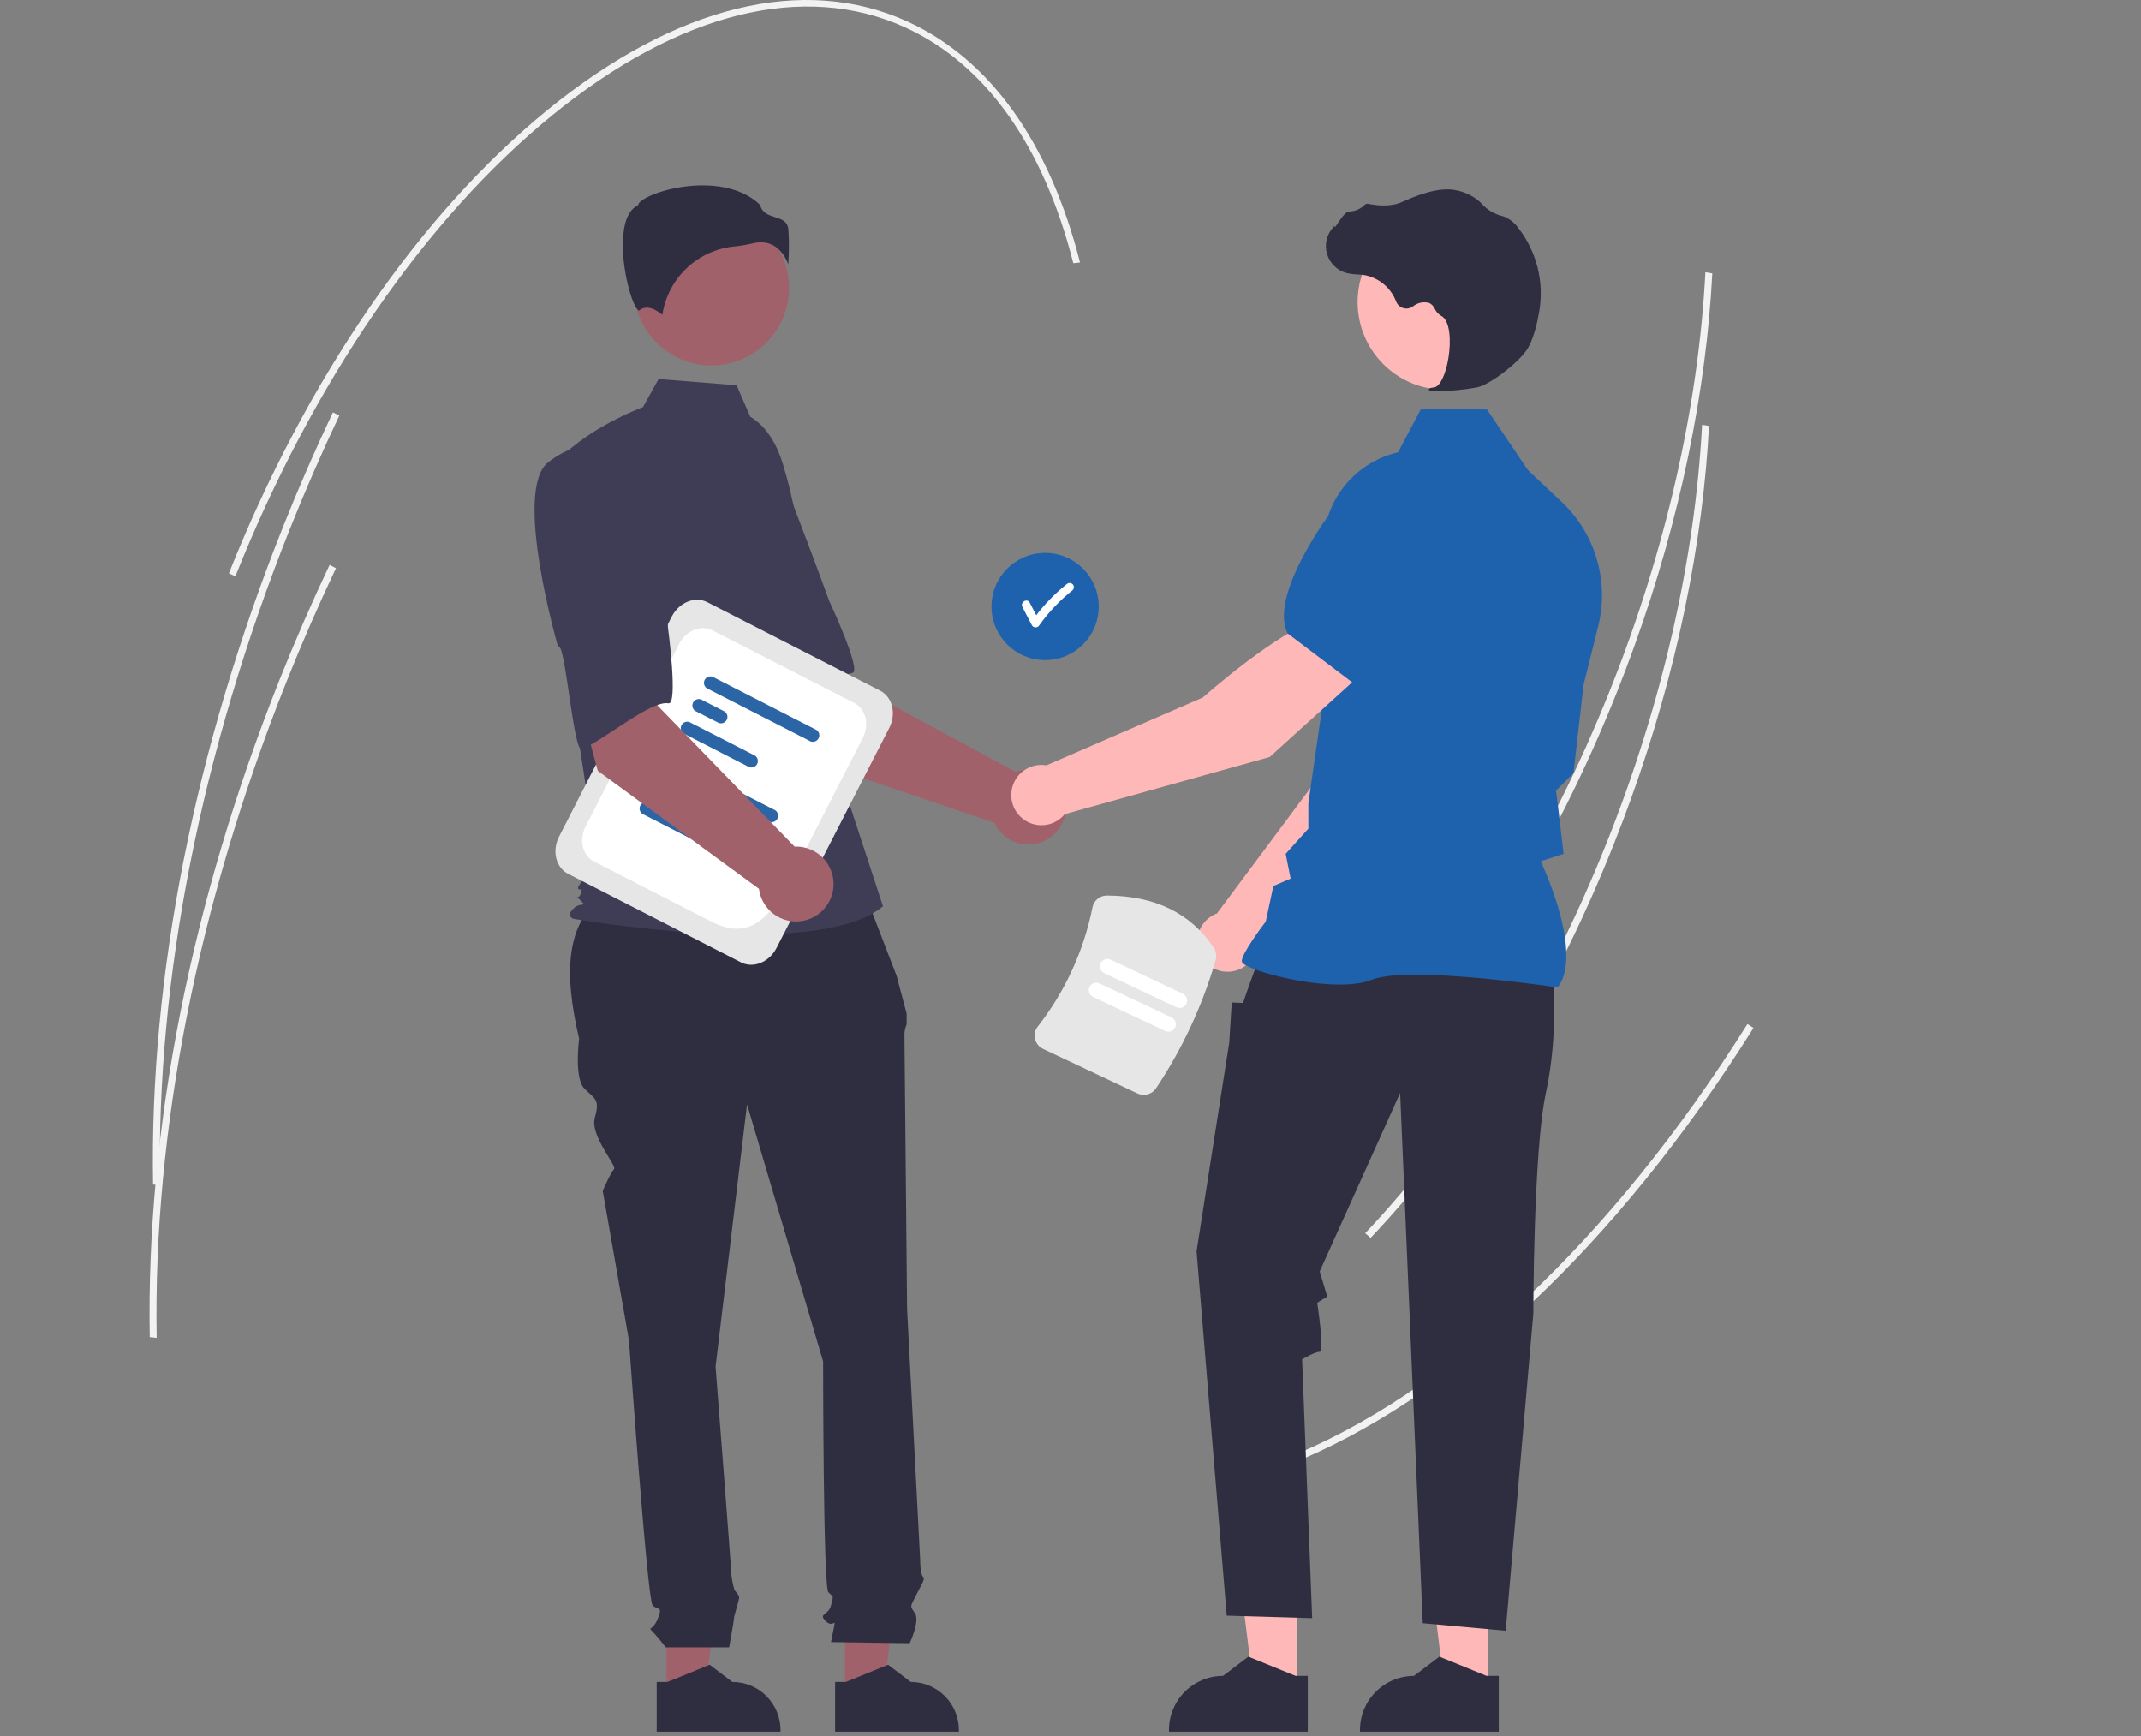 <svg width="402" height="326" viewBox="0 0 402 326" fill="none" xmlns="http://www.w3.org/2000/svg">
<rect x="0" y="0" width="402" height="326" fill="#808080" stroke="none"/>
<g clip-path="url(#clip0_5_130)">
<path d="M320.927 59.382C318.838 82.387 312.889 106.646 303.559 130.052C292.021 158.996 276.256 184.49 257.97 203.778L256.955 202.893C275.153 183.698 290.846 158.317 302.336 129.492C312.72 103.443 318.896 76.336 320.205 51.112L321.502 51.329C321.364 53.993 321.173 56.677 320.927 59.382Z" fill="#F2F2F2"/>
<path d="M329.244 192.994C303.56 233.85 272.399 263.042 241.502 275.192L240.877 274.046C271.56 261.981 302.538 232.938 328.105 192.269L329.244 192.994Z" fill="#F2F2F2"/>
<path d="M320.303 88.025C318.215 111.03 312.266 135.289 302.935 158.695C291.397 187.639 275.633 213.133 257.347 232.421L256.332 231.536C274.53 212.341 290.222 186.96 301.712 158.135C312.096 132.086 318.273 104.979 319.582 79.755L320.879 79.972C320.741 82.636 320.549 85.32 320.303 88.025Z" fill="#F2F2F2"/>
<path d="M196.231 123.943C201.791 123.943 206.299 119.436 206.299 113.877C206.299 108.317 201.791 103.81 196.231 103.81C190.671 103.81 186.164 108.317 186.164 113.877C186.164 119.436 190.671 123.943 196.231 123.943Z" fill="#1E62AD"/>
<path d="M201.399 109.681C201.248 109.537 201.047 109.456 200.837 109.456C200.628 109.456 200.427 109.537 200.275 109.681C198.139 111.385 196.22 113.344 194.562 115.516C194.155 114.728 193.748 113.941 193.341 113.153C192.871 112.244 191.499 113.047 191.968 113.956C192.564 115.107 193.159 116.259 193.755 117.411C193.826 117.529 193.927 117.626 194.047 117.693C194.168 117.761 194.303 117.796 194.441 117.796C194.579 117.796 194.714 117.761 194.834 117.693C194.955 117.626 195.055 117.529 195.127 117.411C196.894 114.923 199.006 112.699 201.399 110.805C201.547 110.655 201.63 110.454 201.63 110.243C201.63 110.033 201.547 109.831 201.399 109.681Z" fill="white"/>
<path d="M151.184 142.421L136.002 118.582L153.582 109.168L158.196 127.356L190.707 144.922C191.99 144.46 193.381 144.381 194.708 144.696C196.035 145.01 197.242 145.704 198.182 146.693C199.122 147.681 199.754 148.922 200.001 150.263C200.247 151.605 200.099 152.989 199.572 154.247C199.046 155.505 198.164 156.583 197.036 157.35C195.907 158.116 194.58 158.537 193.216 158.562C191.852 158.587 190.511 158.215 189.355 157.491C188.199 156.766 187.279 155.722 186.706 154.484L151.184 142.421Z" fill="#A0616A"/>
<path d="M124.91 89.99C120.14 96.992 137.092 122.447 137.092 122.447C137.918 120.667 145.812 140.654 147.134 139.473C150.892 136.118 156.775 126.77 160.045 126.354C161.915 126.116 155.708 112.855 155.708 112.855C155.708 112.855 152.871 105.025 149.022 95.023C147.986 92.175 146.246 89.635 143.965 87.64C141.683 85.645 138.934 84.26 135.973 83.613C135.973 83.613 129.68 82.987 124.91 89.99Z" fill="#3F3D56"/>
<path d="M125.143 318.14L132.353 318.14L135.783 290.333L125.142 290.334L125.143 318.14Z" fill="#A0616A"/>
<path d="M123.304 315.786L125.333 315.786L133.256 312.565L137.503 315.786H137.504C139.903 315.786 142.205 316.739 143.902 318.436C145.599 320.133 146.552 322.434 146.552 324.833V325.127L123.304 325.128L123.304 315.786Z" fill="#2F2E41"/>
<path d="M158.64 318.14L165.85 318.14L169.28 290.333L158.639 290.334L158.64 318.14Z" fill="#A0616A"/>
<path d="M156.801 315.786L158.83 315.786L166.753 312.565L171 315.786H171C173.4 315.786 175.702 316.739 177.399 318.436C179.096 320.133 180.049 322.434 180.049 324.833V325.127L156.801 325.128L156.801 315.786Z" fill="#2F2E41"/>
<path d="M161.761 166.12L114.863 167.292C105.956 172.129 105.821 182.598 108.739 195.028C108.739 195.028 107.754 202.416 109.724 204.386C111.695 206.357 112.68 206.357 111.695 209.804C110.71 213.252 115.915 218.883 115.283 219.515C114.65 220.147 113.173 223.595 113.173 223.595L118.099 251.669C118.099 251.669 121.547 300.43 122.532 301.415C123.517 302.4 124.502 301.415 123.517 303.878C122.532 306.34 121.547 305.355 122.532 306.34C123.405 307.281 124.227 308.268 124.995 309.296H136.905C136.905 309.296 137.803 304.37 137.803 303.878C137.803 303.385 138.788 300.43 138.788 299.938C138.788 299.445 137.917 298.574 137.917 298.574C137.616 297.573 137.413 296.545 137.31 295.505C137.31 294.52 134.354 256.595 134.354 256.595L140.266 207.342L154.551 255.61C154.551 255.61 154.551 297.967 155.536 298.953C156.521 299.938 156.521 299.445 156.029 301.415C155.536 303.385 153.566 302.893 155.044 304.37C156.521 305.848 157.014 303.385 156.521 305.848L156.029 308.311L170.807 308.522C170.807 308.522 172.777 304.37 171.792 302.893C170.807 301.415 170.866 301.819 172.068 299.4C173.27 296.982 173.763 296.49 173.27 295.997C172.777 295.505 172.777 292.885 172.777 292.885L170.314 245.759C170.314 245.759 169.822 196.013 169.822 194.536C169.785 193.775 169.925 193.017 170.231 192.32V190.314L168.344 183.208L161.761 166.12Z" fill="#2F2E41"/>
<path d="M133.589 68.617C141.636 68.617 148.16 62.094 148.16 54.048C148.16 46.001 141.636 39.478 133.589 39.478C125.541 39.478 119.017 46.001 119.017 54.048C119.017 62.094 125.541 68.617 133.589 68.617Z" fill="#A0616A"/>
<path d="M140.874 78.246C144.013 80.112 145.891 83.541 146.969 87.03C148.965 93.489 150.166 100.167 150.547 106.917L151.685 127.124L165.787 170.151C153.565 180.491 107.628 172.501 107.628 172.501C107.628 172.501 106.218 172.031 107.628 170.621C109.038 169.211 110.411 170.46 109.001 169.051C107.591 167.641 108.563 169.211 109.033 167.801C109.503 166.391 109.033 167.331 108.563 166.861C108.093 166.391 112.201 162.162 112.201 162.162L108.441 137.464L103.741 87.646C109.381 80.596 120.725 76.441 120.725 76.441L123.656 71.165L138.312 72.338L140.874 78.246Z" fill="#3F3D56"/>
<path d="M145.6 46.307C146.733 47.152 147.572 48.33 147.999 49.677C148.164 47.476 148.174 45.267 148.031 43.065C147.859 41.518 146.769 41.17 145.508 40.767C144.369 40.403 143.08 39.991 142.734 38.489C138.153 34.034 130.18 34.258 124.723 35.812C121.72 36.668 119.992 37.766 119.838 38.41L119.806 38.543L119.684 38.603C117.369 39.761 116.919 43.414 116.948 46.276C117.005 51.667 118.867 57.79 119.915 58.288C119.971 58.314 119.985 58.304 120.009 58.283C121.588 57.022 123.515 58.379 124.362 59.117C124.861 55.767 126.469 52.68 128.929 50.35C131.388 48.021 134.558 46.582 137.931 46.265C139.033 46.158 140.126 45.975 141.202 45.717C141.748 45.575 142.309 45.502 142.873 45.497C143.843 45.483 144.795 45.765 145.6 46.307Z" fill="#2F2E41"/>
<path d="M236.058 177.729L264.088 149.269L271.473 126.507L259.589 121.701C253.702 127.638 247.641 145.815 247.641 145.815L228.51 171.488C228.357 171.545 228.205 171.605 228.055 171.676C227.174 172.092 226.415 172.728 225.852 173.522C225.289 174.317 224.94 175.243 224.84 176.212C224.74 177.181 224.891 178.159 225.279 179.052C225.667 179.945 226.279 180.723 227.056 181.311C227.833 181.899 228.748 182.276 229.714 182.406C230.679 182.537 231.661 182.416 232.566 182.056C233.472 181.696 234.268 181.109 234.88 180.351C235.491 179.593 235.897 178.69 236.058 177.729Z" fill="#FFB8B8"/>
<path d="M256.347 124.305L271.376 128.652L271.432 128.641C276.956 127.568 281.326 118.389 284.019 110.878C284.905 108.4 284.817 105.678 283.773 103.263C282.729 100.848 280.806 98.919 278.394 97.867C276.61 97.103 274.647 96.853 272.728 97.145C270.809 97.438 269.01 98.261 267.535 99.523L260.041 105.974L256.347 124.305Z" fill="#2C65A5"/>
<path d="M243.488 317.295L235.406 317.294L231.561 286.123L243.49 286.124L243.488 317.295Z" fill="#FFB8B8"/>
<path d="M245.55 314.656L243.275 314.656L234.393 311.044L229.633 314.655H229.632C226.942 314.656 224.362 315.724 222.46 317.626C220.557 319.528 219.489 322.108 219.488 324.798V325.127L245.55 325.128L245.55 314.656Z" fill="#2F2E41"/>
<path d="M279.352 317.295L271.269 317.294L267.425 286.123L279.354 286.124L279.352 317.295Z" fill="#FFB8B8"/>
<path d="M281.414 314.656L279.139 314.656L270.257 311.044L265.496 314.655H265.496C262.806 314.656 260.226 315.724 258.323 317.626C256.421 319.528 255.352 322.108 255.352 324.798V325.127L281.413 325.128L281.414 314.656Z" fill="#2F2E41"/>
<path d="M291.676 183.03C291.676 183.03 292.62 194.354 290.261 205.205C287.901 216.057 287.901 246.62 287.901 246.62L282.71 306.176L267.138 304.76L262.891 205.206L247.791 238.705L249.206 243.423L247.321 244.603C247.321 244.603 248.734 253.803 247.791 253.803C246.847 253.803 244.487 255.219 244.487 255.219L246.375 303.816L230.331 303.345L224.668 234.93L230.803 195.769L231.275 188.22L233.398 188.307L234.479 185.153L236.465 179.727L291.676 183.03Z" fill="#2F2E41"/>
<path d="M292.492 185.408L292.576 185.29C297.068 179.003 290.312 163.894 289.293 161.703L293.585 160.311L292.618 152.098L292.161 148.436L295.441 145.157L295.45 145.075L297.337 128.561L300.082 117.593C301.116 113.446 301.028 109.099 299.826 104.998C298.625 100.897 296.354 97.19 293.246 94.256L286.902 88.276L279.193 76.87H266.76L262.497 84.921C258.364 85.876 254.697 88.25 252.135 91.63C249.573 95.011 248.278 99.183 248.476 103.419L249.442 124.535L245.66 150.825L245.658 155.583L241.401 160.312L242.331 164.959L239.092 166.347L237.661 173.021C237.069 173.802 233.162 179.011 233.162 180.435C233.162 180.649 233.32 180.855 233.659 181.084C236.321 182.887 251.038 186.563 257.552 183.956C264.49 181.183 292.071 185.344 292.349 185.386L292.492 185.408Z" fill="#1E62AD"/>
<path d="M271.37 73.188C280.464 73.188 287.836 65.817 287.836 56.724C287.836 47.632 280.464 40.261 271.37 40.261C262.277 40.261 254.905 47.632 254.905 56.724C254.905 65.817 262.277 73.188 271.37 73.188Z" fill="#FFB8B8"/>
<path d="M269.793 73.454C272.343 73.428 274.886 73.184 277.395 72.726C279.878 72.153 285.357 67.917 286.85 65.415C287.96 63.555 288.626 60.679 288.989 58.594C289.48 55.834 289.385 53.002 288.712 50.282C288.038 47.561 286.801 45.012 285.079 42.8C284.415 41.873 283.514 41.143 282.469 40.687C282.377 40.653 282.282 40.624 282.186 40.599C280.672 40.242 279.299 39.441 278.244 38.299C278.039 38.067 277.817 37.851 277.581 37.651C276.397 36.704 275.006 36.049 273.521 35.742C271.121 35.166 267.689 35.888 263.319 37.89C261.123 38.896 258.687 38.615 256.809 38.258C256.703 38.241 256.595 38.251 256.495 38.288C256.395 38.326 256.307 38.388 256.238 38.471C255.463 39.237 254.426 39.681 253.336 39.715C252.67 39.761 251.993 40.704 251.178 41.931C250.993 42.209 250.777 42.534 250.62 42.733L250.589 42.36L250.222 42.786C249.645 43.456 249.247 44.26 249.065 45.125C248.883 45.989 248.923 46.886 249.181 47.731C249.439 48.576 249.907 49.342 250.54 49.958C251.174 50.574 251.953 51.019 252.806 51.252C253.482 51.414 254.173 51.506 254.867 51.527C255.289 51.554 255.724 51.581 256.143 51.643C257.487 51.882 258.746 52.466 259.797 53.337C260.848 54.208 261.655 55.337 262.14 56.613C262.254 56.907 262.435 57.172 262.668 57.386C262.901 57.6 263.18 57.758 263.484 57.847C263.787 57.936 264.107 57.954 264.419 57.9C264.73 57.846 265.026 57.721 265.281 57.534C265.706 57.185 266.21 56.944 266.748 56.831C267.287 56.719 267.845 56.739 268.374 56.888C268.834 57.129 269.198 57.52 269.404 57.997C269.653 58.528 270.054 58.972 270.557 59.274C272.272 60.103 272.488 63.963 271.963 67.2C271.458 70.319 270.358 72.595 269.289 72.734C268.466 72.84 268.373 72.901 268.317 73.049L268.267 73.181L268.363 73.301C268.823 73.454 269.311 73.507 269.793 73.454Z" fill="#2F2E41"/>
<path d="M256.132 126.066L248.218 115.982C240.156 118.202 225.851 130.951 225.851 130.951L196.474 143.697C195.493 143.533 194.487 143.629 193.555 143.977C192.624 144.325 191.801 144.912 191.168 145.679C190.536 146.446 190.117 147.366 189.953 148.347C189.79 149.328 189.888 150.334 190.237 151.265C190.586 152.196 191.174 153.018 191.942 153.649C192.71 154.281 193.631 154.699 194.612 154.861C195.592 155.023 196.599 154.924 197.529 154.574C198.46 154.224 199.282 153.635 199.912 152.867L238.396 142.132L256.132 126.066Z" fill="#FFB8B8"/>
<path d="M254.235 128.371L266.723 114.451L267.417 104.589C267.546 102.652 267.13 100.718 266.218 99.004C265.305 97.291 263.931 95.868 262.252 94.894C259.966 93.59 257.271 93.202 254.71 93.809C252.149 94.416 249.915 95.972 248.458 98.164C244.046 104.813 239.299 113.803 241.741 118.872L241.766 118.923L254.235 128.371Z" fill="#1E62AD"/>
<path d="M139.134 180.688L106.677 164.068C104.368 162.886 103.604 159.75 104.972 157.078L126.135 115.762C127.504 113.09 130.496 111.878 132.804 113.06L165.261 129.68C167.57 130.863 168.335 133.998 166.966 136.671L145.803 177.986C144.435 180.658 141.443 181.871 139.134 180.688Z" fill="#E6E6E6"/>
<path d="M133.588 173.048L111.537 161.756C109.374 160.648 108.658 157.712 109.94 155.209L127.522 120.885C128.803 118.382 131.605 117.247 133.768 118.354L160.402 131.993C162.564 133.1 163.28 136.037 161.998 138.539L152.447 157.186C146.737 168.333 143.22 177.98 133.588 173.048Z" fill="white"/>
<path d="M144.491 154.303L124.959 144.301C124.721 144.131 124.551 143.881 124.482 143.596C124.412 143.311 124.447 143.011 124.581 142.75C124.715 142.489 124.938 142.285 125.21 142.175C125.481 142.064 125.784 142.056 126.061 142.15L145.593 152.152C145.832 152.322 146.002 152.572 146.071 152.857C146.141 153.142 146.105 153.443 145.972 153.703C145.838 153.964 145.615 154.169 145.343 154.279C145.071 154.389 144.769 154.398 144.491 154.303Z" fill="#2C65A5"/>
<path d="M127.24 150.834L122.782 148.552C122.544 148.381 122.374 148.131 122.304 147.846C122.235 147.561 122.27 147.261 122.404 147C122.538 146.739 122.761 146.535 123.033 146.425C123.304 146.315 123.607 146.306 123.884 146.4L128.342 148.683C128.581 148.853 128.75 149.103 128.82 149.388C128.889 149.673 128.854 149.973 128.72 150.234C128.586 150.495 128.363 150.7 128.092 150.81C127.82 150.92 127.517 150.928 127.24 150.834Z" fill="#2C65A5"/>
<path d="M132.957 159.127L120.605 152.802C120.366 152.632 120.197 152.381 120.127 152.097C120.058 151.812 120.093 151.511 120.227 151.25C120.361 150.989 120.584 150.785 120.855 150.675C121.127 150.565 121.43 150.556 121.707 150.651L134.059 156.976C134.298 157.146 134.468 157.396 134.537 157.681C134.607 157.966 134.571 158.266 134.438 158.527C134.304 158.788 134.081 158.992 133.809 159.103C133.537 159.213 133.235 159.221 132.957 159.127V159.127Z" fill="#2C65A5"/>
<path d="M152.221 139.213L132.689 129.212C132.45 129.041 132.28 128.791 132.211 128.506C132.141 128.221 132.177 127.921 132.31 127.66C132.444 127.399 132.667 127.195 132.939 127.085C133.211 126.975 133.513 126.966 133.791 127.06L153.323 137.062C153.561 137.232 153.731 137.483 153.8 137.767C153.87 138.052 153.835 138.353 153.701 138.614C153.567 138.875 153.344 139.079 153.072 139.189C152.801 139.299 152.498 139.308 152.221 139.213Z" fill="#2C65A5"/>
<path d="M134.969 135.744L130.512 133.462C130.273 133.292 130.103 133.041 130.034 132.756C129.964 132.472 130 132.171 130.133 131.91C130.267 131.649 130.49 131.445 130.762 131.335C131.034 131.225 131.336 131.216 131.614 131.311L136.071 133.593C136.31 133.763 136.479 134.014 136.549 134.298C136.618 134.583 136.583 134.884 136.449 135.145C136.316 135.406 136.093 135.61 135.821 135.72C135.549 135.83 135.247 135.839 134.969 135.744Z" fill="#2C65A5"/>
<path d="M140.687 144.037L128.335 137.712C128.096 137.542 127.926 137.292 127.857 137.007C127.787 136.722 127.823 136.421 127.956 136.161C128.09 135.9 128.313 135.695 128.585 135.585C128.857 135.475 129.159 135.466 129.437 135.561L141.788 141.886C142.027 142.056 142.197 142.306 142.266 142.591C142.336 142.876 142.301 143.177 142.167 143.437C142.033 143.698 141.81 143.903 141.538 144.013C141.267 144.123 140.964 144.132 140.687 144.037L140.687 144.037Z" fill="#2C65A5"/>
<path d="M112.238 144.719L104.906 117.425L124.5 113.716L123.446 132.451L149.192 158.956C150.555 158.901 151.905 159.243 153.077 159.941C154.249 160.639 155.192 161.663 155.792 162.888C156.392 164.112 156.623 165.485 156.456 166.839C156.289 168.193 155.731 169.469 154.852 170.511C153.972 171.554 152.808 172.318 151.502 172.71C150.195 173.103 148.803 173.107 147.494 172.722C146.186 172.336 145.018 171.579 144.132 170.541C143.246 169.504 142.682 168.231 142.507 166.879L112.238 144.719Z" fill="#A0616A"/>
<path d="M102.901 86.823C96.25 92.073 104.786 121.439 104.786 121.439C106.108 119.989 107.644 141.423 109.259 140.693C113.851 138.619 122.266 131.466 125.511 132.049C127.366 132.382 125.422 117.871 125.422 117.871C125.422 117.871 125.065 109.551 124.393 98.855C124.259 95.827 123.361 92.883 121.783 90.296C120.205 87.708 117.998 85.562 115.367 84.058C115.367 84.058 109.552 81.573 102.901 86.823Z" fill="#3F3D56"/>
<path d="M213.568 205.3L195.856 196.937C195.478 196.759 195.144 196.498 194.881 196.173C194.617 195.848 194.431 195.467 194.336 195.06C194.24 194.661 194.235 194.246 194.323 193.846C194.41 193.445 194.587 193.07 194.84 192.747C199.971 186.191 203.494 178.524 205.126 170.361C205.25 169.736 205.586 169.173 206.078 168.768C206.57 168.364 207.188 168.142 207.825 168.141C216.858 168.172 223.609 171.47 227.89 177.942C228.116 178.279 228.265 178.661 228.328 179.061C228.391 179.461 228.366 179.871 228.255 180.26C225.776 188.803 222.004 196.916 217.07 204.317C216.704 204.876 216.147 205.284 215.503 205.465C214.86 205.646 214.172 205.587 213.568 205.3Z" fill="#E6E6E6"/>
<path d="M218.778 193.571L205.236 187.177C204.899 187.018 204.639 186.731 204.513 186.381C204.387 186.03 204.406 185.644 204.565 185.307C204.724 184.97 205.011 184.71 205.362 184.584C205.712 184.459 206.099 184.477 206.435 184.637L219.978 191.031C220.145 191.109 220.295 191.22 220.419 191.357C220.543 191.493 220.638 191.653 220.701 191.827C220.763 192 220.79 192.185 220.781 192.369C220.772 192.553 220.727 192.734 220.649 192.901C220.57 193.067 220.459 193.217 220.322 193.341C220.186 193.465 220.026 193.561 219.852 193.623C219.679 193.685 219.494 193.713 219.31 193.704C219.126 193.695 218.945 193.65 218.778 193.571H218.778Z" fill="white"/>
<path d="M220.882 189.116L207.34 182.722C207.003 182.563 206.743 182.277 206.617 181.926C206.491 181.576 206.51 181.189 206.669 180.852C206.828 180.515 207.115 180.256 207.465 180.13C207.816 180.004 208.202 180.023 208.539 180.182L222.082 186.576C222.419 186.735 222.679 187.021 222.804 187.372C222.93 187.723 222.911 188.109 222.752 188.446C222.593 188.783 222.307 189.043 221.956 189.168C221.605 189.294 221.219 189.275 220.882 189.116V189.116Z" fill="white"/>
<path d="M202.786 49.279L201.526 49.417C195.905 27.333 185.01 12.033 170.018 5.172C150.96 -3.55 127.394 2.307 103.66 21.664C79.806 41.121 58.689 71.854 44.199 108.203L42.976 107.644C57.529 71.136 78.755 40.254 102.743 20.689C126.851 1.026 150.898 -4.874 170.455 4.076C185.877 11.134 197.057 26.765 202.786 49.279Z" fill="#F2F2F2"/>
<path d="M63.708 78.041C60.411 84.985 57.276 92.179 54.388 99.423C37.771 141.109 29.35 183.681 30.038 222.54L28.739 222.401C28.05 183.398 36.495 140.679 53.165 98.863C56.061 91.599 59.205 84.385 62.511 77.421L63.708 78.041Z" fill="#F2F2F2"/>
<path d="M63.085 106.684C59.788 113.628 56.652 120.822 53.764 128.066C37.147 169.752 28.727 212.324 29.415 251.183L28.116 251.044C27.427 212.041 35.872 169.322 52.541 127.506C55.437 120.242 58.582 113.028 61.888 106.064L63.085 106.684Z" fill="#F2F2F2"/>
</g>
<defs>
<clipPath id="clip0_5_130">
<rect width="402" height="326" fill="white"/>
</clipPath>
</defs>
</svg>
